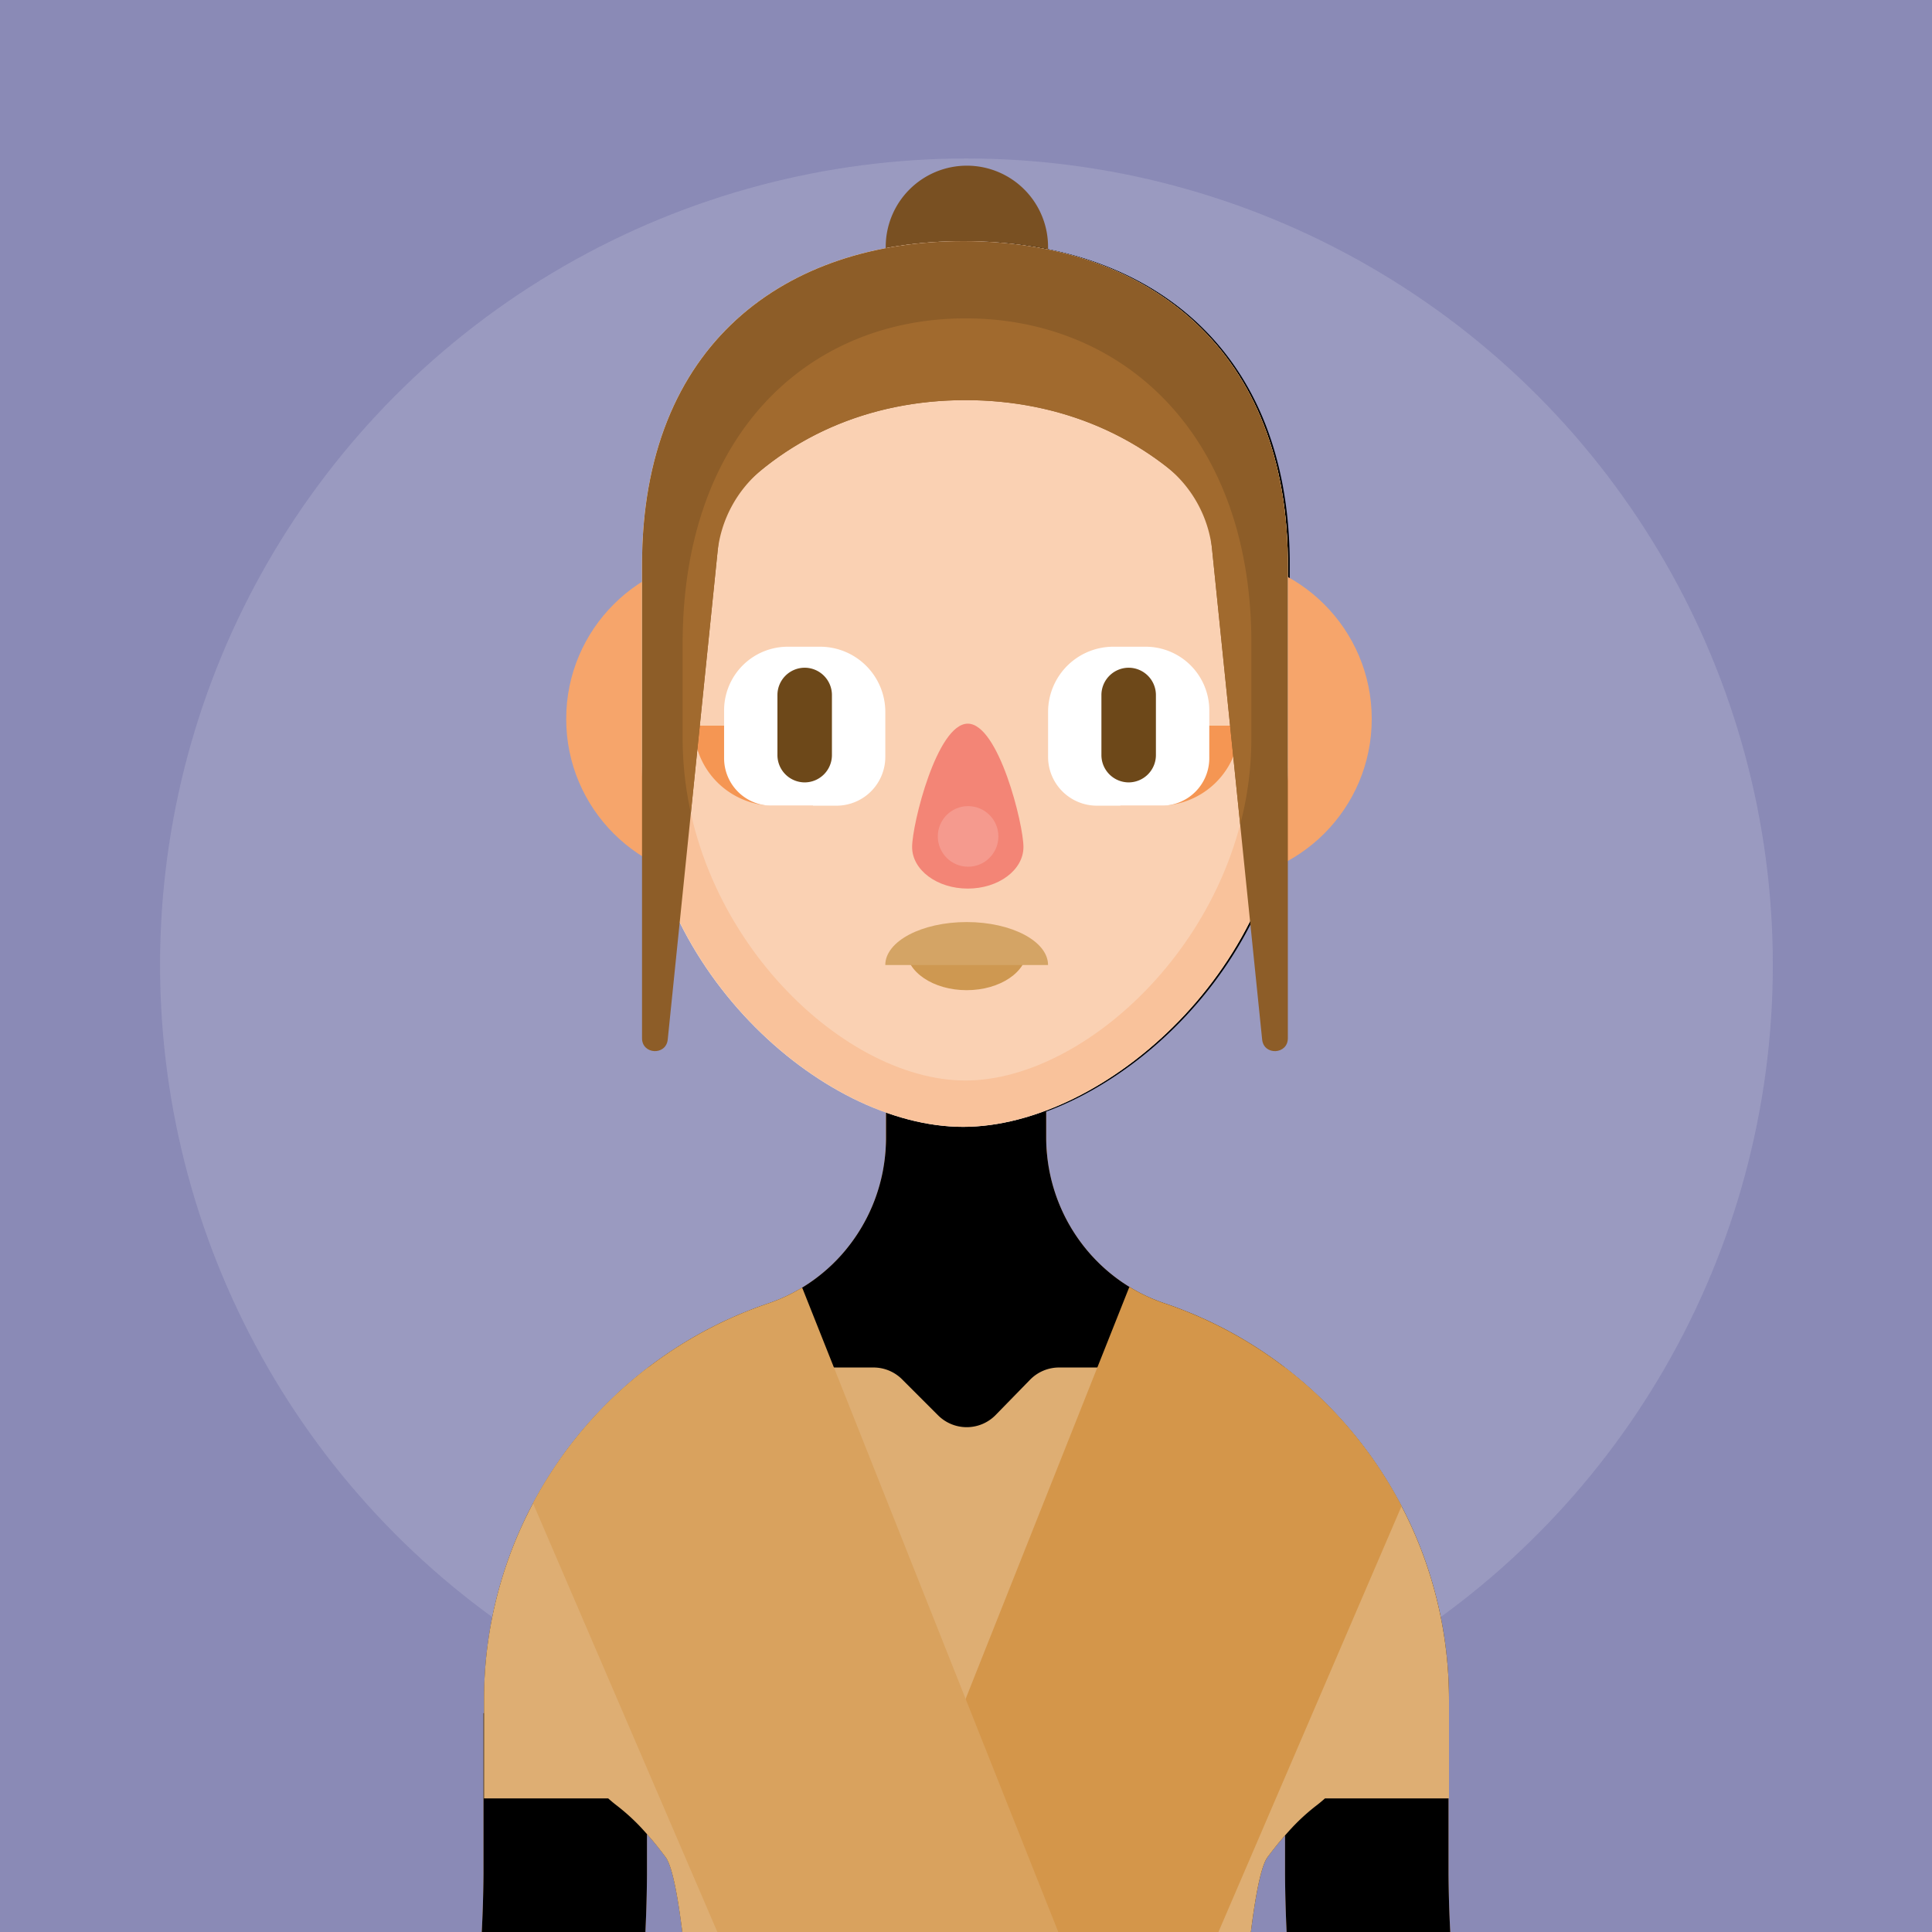 <svg xmlns="http://www.w3.org/2000/svg" id="swac-preview" viewBox="0 0 512 512" height="430px" width="430px" style="opacity: 1;">
	<g id="swac-helmet-dummy">
	</g>
	<g id="swac-background">
		<g class="swac-base">
			<rect class="col-obj" width="512" height="512" style="fill: rgb(138, 138, 182);">
			</rect>
			<circle class="light-obj" cx="256.118" cy="255.7" r="213.7" style="fill: rgb(154, 154, 192);">
			</circle>
		</g>
	</g>
	<g id="swac-helmet-rear">
		<g class="element-rear">
		</g>
	</g>
	<g id="swac-hair-rear">
		<g class="element-rear" style="display: block;">
			<path class="shadow-obj" d="M277.746,87.4h-43.02V65.417a21.51,21.51,0,0,1,21.51-21.511h0a21.511,21.511,0,0,1,21.51,21.511Z" style="fill: rgb(121, 80, 34);">
			</path>
		</g>
	</g>
	<g id="swac-bodies">
		<g id="swac-body">
			<path class="col-obj" d="M383.874,496.577V476.6H384V450.573a110.846,110.846,0,0,0-43.47-88.171h0l-.007-.005q-1.769-1.357-3.594-2.642l-.057-.041q-1.781-1.253-3.612-2.437l-.172-.112q-1.754-1.129-3.552-2.191c-.115-.068-.229-.138-.344-.206q-1.7-1-3.441-1.932c-.182-.1-.362-.2-.545-.3-1.091-.58-2.194-1.137-3.306-1.681-.252-.124-.5-.253-.754-.375-1.051-.5-2.114-.984-3.183-1.455-.315-.139-.625-.287-.941-.423-1.055-.453-2.123-.881-3.2-1.3-.327-.129-.649-.268-.978-.394q-2.09-.8-4.219-1.515-.855-.287-1.693-.606c-.188-.071-.372-.15-.559-.224-.368-.145-.736-.29-1.1-.444-.221-.094-.438-.195-.657-.292-.322-.143-.646-.285-.964-.435-.232-.11-.461-.226-.69-.339-.3-.147-.6-.294-.892-.447-.236-.123-.469-.251-.7-.378-.282-.153-.563-.306-.841-.464-.236-.135-.469-.274-.7-.413-.268-.16-.536-.32-.8-.484-.235-.146-.467-.3-.7-.447-.256-.166-.511-.333-.763-.5q-.348-.236-.691-.478-.368-.259-.73-.525-.343-.252-.68-.51t-.694-.541q-.338-.269-.671-.542c-.223-.184-.442-.371-.661-.558s-.441-.379-.658-.572-.418-.379-.625-.571-.436-.4-.649-.608c-.2-.19-.391-.385-.586-.578-.214-.214-.429-.426-.639-.644-.183-.19-.362-.385-.542-.578-.214-.229-.429-.457-.638-.691-.163-.182-.32-.368-.479-.552-.218-.251-.437-.5-.65-.757-.129-.155-.252-.315-.379-.472a46.431,46.431,0,0,1-3.328-4.687c-.075-.121-.153-.239-.227-.361-.205-.338-.4-.681-.6-1.024-.088-.154-.179-.305-.266-.46-.187-.334-.366-.674-.544-1.013-.088-.167-.178-.333-.264-.5-.172-.336-.337-.677-.5-1.018-.085-.176-.171-.351-.253-.528-.158-.34-.31-.683-.46-1.027-.079-.182-.159-.363-.237-.546-.146-.346-.286-.7-.424-1.046-.072-.183-.144-.367-.214-.551q-.2-.53-.388-1.066-.1-.278-.192-.558-.182-.542-.352-1.089-.085-.276-.167-.553-.165-.557-.317-1.119c-.048-.18-.094-.36-.141-.54-.1-.384-.194-.768-.282-1.155-.039-.172-.076-.344-.113-.516-.087-.4-.171-.8-.247-1.2-.03-.159-.057-.32-.086-.48-.075-.418-.148-.837-.212-1.258-.02-.135-.037-.271-.056-.406-.064-.448-.125-.9-.176-1.347-.01-.092-.018-.185-.027-.278-.053-.494-.1-.989-.139-1.487h0c-.086-1.158-.134-2.324-.134-3.5V249.994H234.8V301.5c0,1.149-.047,2.29-.129,3.424h0a46.779,46.779,0,0,1-.658,5.11l0,.022q-.149.8-.327,1.6l-.024.107q-.172.765-.369,1.521c-.014.055-.028.11-.043.165q-.195.737-.413,1.465l-.058.192q-.217.715-.457,1.421l-.073.213q-.24.7-.5,1.384c-.028.074-.057.147-.085.22q-.264.683-.548,1.358c-.03.071-.061.141-.092.212q-.29.677-.6,1.344c-.028.061-.058.121-.087.182-.214.453-.433.9-.661,1.349-.02.039-.041.077-.061.116a46.484,46.484,0,0,1-5.273,8.054c-.068.084-.134.17-.2.253-.25.3-.509.6-.767.9-.121.139-.239.28-.361.417-.237.266-.481.527-.725.788-.15.161-.3.324-.452.483-.232.241-.469.477-.706.714-.173.172-.345.345-.52.515-.23.222-.464.439-.7.656-.19.176-.38.352-.573.525-.23.206-.464.409-.7.61-.206.177-.412.352-.621.526q-.347.287-.7.567-.33.263-.665.52t-.7.528q-.351.258-.707.509t-.708.492c-.247.167-.5.331-.746.494s-.471.306-.709.455c-.261.163-.526.322-.791.48-.236.141-.471.282-.71.419-.275.157-.554.309-.832.461-.235.128-.469.258-.707.382-.293.153-.591.3-.888.446-.23.114-.459.231-.692.341-.316.15-.637.291-.957.434-.221.1-.439.2-.662.3-.359.153-.723.3-1.087.441-.19.075-.377.155-.568.228q-.837.319-1.69.608-2.12.714-4.2,1.514c-.341.131-.674.276-1.014.41-1.054.416-2.105.838-3.143,1.285-.321.139-.636.289-.955.431-1.057.468-2.11.944-3.149,1.443-.257.124-.509.255-.764.381-1.1.541-2.2,1.1-3.281,1.672-.18.1-.357.2-.536.294q-1.736.937-3.435,1.932c-.107.063-.213.128-.32.192q-1.8,1.067-3.562,2.2l-.137.09q-1.841,1.19-3.631,2.451l-.018.013a110.864,110.864,0,0,0-47.078,90.823V454h-.152v42.559c-.035,5.259-.195,10.4-.457,15.438h43.368c.235-4.984.384-10.047.418-15.212V486.045c1.59,1.8,3.336,3.907,4.976,6.157s3.115,9.615,4.392,19.8H331.5c1.276-10.184,2.742-17.536,4.391-19.8,1.532-2.1,3.154-4.072,4.658-5.792v10.377c.034,5.166.183,10.229.418,15.213h43.369C384.069,506.962,383.91,501.831,383.874,496.577Z" style="fill: rgb(249, 194, 155);">
			</path>
			<path class="shadow-obj" d="M277.252,301.426V249.994H234.8V301.5c0,1.347-.067,2.683-.18,4.007a50.439,50.439,0,0,0,42.884.728A46.866,46.866,0,0,1,277.252,301.426Z" style="fill: rgb(248, 179, 131);">
			</path>
			<path class="light-obj" d="M263.691,361.46H247.985a56.522,56.522,0,1,0,0,113.044h15.706a56.522,56.522,0,0,0,0-113.044Z" style="fill: rgb(250, 209, 179);">
			</path>
		</g>
		<g id="swac-clothes">
			<g class="swac-base">
				<path class="element-dummy" d="M383.874,496.577V476.6H384V450.573a110.846,110.846,0,0,0-43.47-88.171h0l-.007-.005q-1.769-1.357-3.594-2.642l-.057-.041q-1.781-1.253-3.612-2.437l-.172-.112q-1.754-1.129-3.552-2.191c-.115-.068-.229-.138-.344-.206q-1.7-1-3.441-1.932c-.182-.1-.362-.2-.545-.3-1.091-.58-2.194-1.137-3.306-1.681-.252-.124-.5-.253-.754-.375-1.051-.5-2.114-.984-3.183-1.455-.315-.139-.625-.287-.941-.423-1.055-.453-2.123-.881-3.2-1.3-.327-.129-.649-.268-.978-.394q-2.09-.8-4.219-1.515-.855-.287-1.693-.606c-.188-.071-.372-.15-.559-.224-.368-.145-.736-.29-1.1-.444-.221-.094-.438-.195-.657-.292-.322-.143-.646-.285-.964-.435-.232-.11-.461-.226-.69-.339-.3-.147-.6-.294-.892-.447-.236-.123-.469-.251-.7-.378-.282-.153-.563-.306-.841-.464-.236-.135-.469-.274-.7-.413-.268-.16-.536-.32-.8-.484-.235-.146-.467-.3-.7-.447-.256-.166-.511-.333-.763-.5q-.348-.236-.691-.478-.368-.259-.73-.525-.343-.252-.68-.51t-.694-.541q-.338-.269-.671-.542c-.223-.184-.442-.371-.661-.558s-.441-.379-.658-.572-.418-.379-.625-.571-.436-.4-.649-.608c-.2-.19-.391-.385-.586-.578-.214-.214-.429-.426-.639-.644-.183-.19-.362-.385-.542-.578-.214-.229-.429-.457-.638-.691-.163-.182-.32-.368-.479-.552-.218-.251-.437-.5-.65-.757-.129-.155-.252-.315-.379-.472a46.431,46.431,0,0,1-3.328-4.687c-.075-.121-.153-.239-.227-.361-.205-.338-.4-.681-.6-1.024-.088-.154-.179-.305-.266-.46-.187-.334-.366-.674-.544-1.013-.088-.167-.178-.333-.264-.5-.172-.336-.337-.677-.5-1.018-.085-.176-.171-.351-.253-.528-.158-.34-.31-.683-.46-1.027-.079-.182-.159-.363-.237-.546-.146-.346-.286-.7-.424-1.046-.072-.183-.144-.367-.214-.551q-.2-.53-.388-1.066-.1-.278-.192-.558-.182-.542-.352-1.089-.085-.276-.167-.553-.165-.557-.317-1.119c-.048-.18-.094-.36-.141-.54-.1-.384-.194-.768-.282-1.155-.039-.172-.076-.344-.113-.516-.087-.4-.171-.8-.247-1.2-.03-.159-.057-.32-.086-.48-.075-.418-.148-.837-.212-1.258-.02-.135-.037-.271-.056-.406-.064-.448-.125-.9-.176-1.347-.01-.092-.018-.185-.027-.278-.053-.494-.1-.989-.139-1.487h0c-.086-1.158-.134-2.324-.134-3.5v-6.842c32.36-11.992,64.543-48.516,64.543-91.407V148.053c-.75-57.669-39.421-84.132-86-84.132-47.052,0-85.222,26.993-85.222,85.877v53.379c0,43.147,31.916,79.848,64.236,91.617V301.5c0,1.149-.047,2.29-.129,3.424h0a46.779,46.779,0,0,1-.658,5.11l0,.022q-.149.8-.327,1.6l-.024.107q-.172.765-.369,1.521c-.014.055-.028.11-.043.165q-.195.737-.413,1.465l-.058.192q-.217.715-.457,1.421l-.073.213q-.24.7-.5,1.384c-.028.074-.057.147-.085.22q-.264.683-.548,1.358c-.03.071-.061.141-.092.212q-.29.677-.6,1.344c-.028.061-.058.121-.087.182-.214.453-.433.9-.661,1.349-.02.039-.041.077-.061.116a46.484,46.484,0,0,1-5.273,8.054c-.068.084-.134.17-.2.253-.25.3-.509.6-.767.9-.121.139-.239.28-.361.417-.237.266-.481.527-.725.788-.15.161-.3.324-.452.483-.232.241-.469.477-.706.714-.173.172-.345.345-.52.515-.23.222-.464.439-.7.656-.19.176-.38.352-.573.525-.23.206-.464.409-.7.61-.206.177-.412.352-.621.526q-.347.287-.7.567-.33.263-.665.52t-.7.528q-.351.258-.707.509t-.708.492c-.247.167-.5.331-.746.494s-.471.306-.709.455c-.261.163-.526.322-.791.48-.236.141-.471.282-.71.419-.275.157-.554.309-.832.461-.235.128-.469.258-.707.382-.293.153-.591.3-.888.446-.23.114-.459.231-.692.341-.316.15-.637.291-.957.434-.221.1-.439.2-.662.3-.359.153-.723.3-1.087.441-.19.075-.377.155-.568.228q-.837.319-1.69.608-2.12.714-4.2,1.514c-.341.131-.674.276-1.014.41-1.054.416-2.105.838-3.143,1.285-.321.139-.636.289-.955.431-1.057.468-2.11.944-3.149,1.443-.257.124-.509.255-.764.381-1.1.541-2.2,1.1-3.281,1.672-.18.1-.357.2-.536.294q-1.736.937-3.435,1.932c-.107.063-.213.128-.32.192q-1.8,1.067-3.562,2.2l-.137.09q-1.841,1.19-3.631,2.451l-.018.013a110.864,110.864,0,0,0-47.078,90.823V454h-.152v42.559c-.035,5.259-.195,10.4-.457,15.438h43.368c.235-4.984.384-10.047.418-15.212V486.045c1.59,1.8,3.336,3.907,4.976,6.157s3.115,9.615,4.392,19.8H331.5c1.276-10.184,2.742-17.536,4.391-19.8,1.532-2.1,3.154-4.072,4.658-5.792v10.377c.034,5.166.183,10.229.418,15.213h43.369C384.069,506.962,383.91,501.831,383.874,496.577Z" data-default-color="#deae73">
				</path>
				<path class="col-obj" d="M384,450.573a110.846,110.846,0,0,0-43.47-88.171H280.664a10.73,10.73,0,0,0-7.68,3.236l-9.116,9.343a10.73,10.73,0,0,1-15.267.094l-9.53-9.53a10.73,10.73,0,0,0-7.587-3.143H171.756a110.828,110.828,0,0,0-43.489,88.171V476.6h32.917c.661.585,1.336,1.156,2.034,1.7a54.821,54.821,0,0,1,6.554,5.9,91.247,91.247,0,0,1,6.649,8.009c1.649,2.263,3.115,9.615,4.392,19.8H331.5c1.276-10.184,2.742-17.536,4.391-19.8a91.264,91.264,0,0,1,6.65-8.009,54.743,54.743,0,0,1,6.555-5.9c.7-.546,1.373-1.117,2.034-1.7H384Z" style="fill: #deae73">
				</path>
				<path class="shadow-obj-2x" d="M308.631,345.392a45.529,45.529,0,0,1-9.223-4.3h-.135L231.349,512H322.9l48.524-112.862A110.787,110.787,0,0,0,308.631,345.392Z" style="fill: rgb(212, 150, 74);">
				</path>
				<path class="shadow-obj" d="M212.576,341.21a45.438,45.438,0,0,1-9.087,4.233,110.768,110.768,0,0,0-62.233,52.936L190.105,512h90.35Z" style="fill: rgb(217, 162, 94);">
				</path>
			</g>
		</g>
	</g>
	<g id="swac-faces">
		<g id="swac-ears">
			<g class="swac-base" style="display: block;">
				<g class="ears-right">
					<circle class="shadow-obj-2x" cx="320.577" cy="190.528" r="42.948" style="fill: rgb(246, 165, 107);">
					</circle>
				</g>
				<g class="ears-left">
					<circle class="shadow-obj-2x" cx="192.998" cy="190.528" r="42.949" style="fill: rgb(246, 165, 107);">
					</circle>
				</g>
				<path class="element-dummy" d="M341.293,148c-.75-57.642-39.4-84.092-85.964-84.092-47.029,0-85.183,26.98-85.183,85.836V203.1c0,52.54,47.345,95.528,85.09,95.528s86.056-42.988,86.056-95.528Z" style="fill: #fff">
				</path>
			</g>
		</g>
		<g id="swac-face">
			<g class="swac-base">
				<path class="col-obj" d="M341.293,148c-.75-57.642-39.4-84.092-85.964-84.092-47.029,0-85.183,26.98-85.183,85.836V203.1c0,52.54,47.345,95.528,85.09,95.528s86.056-42.988,86.056-95.528Z" style="fill: rgb(249, 194, 155);">
				</path>
				<path class="light-obj" d="M331.616,168.878c-.659-54.626-34.7-84.507-75.7-84.507-41.414,0-75.011,30.382-75.011,86.159v25.287c0,49.791,41.69,90.529,74.929,90.529s75.78-40.739,75.78-90.529Z" style="fill: rgb(250, 209, 179);">
				</path>
			</g>
		</g>
		<g id="swac-mouth">
			<g class="swac-base">
				<path class="shadow-obj" d="M240.158,251.575c0,5.983,7.172,10.832,16.02,10.832s16.021-4.85,16.021-10.832Z" style="fill: rgb(206, 152, 81);">
				</path>
				<path class="col-obj" d="M256.178,244.354c-11.911,0-21.567,5.1-21.567,11.392h43.134C277.746,249.454,268.09,244.354,256.178,244.354Z" style="fill: rgb(212, 164, 101);">
				</path>
			</g>
		</g>
		<g id="swac-facialhair">
		</g>
		<g id="swac-nose">
			<g class="swac-base">
				<path class="shadow-obj-2x" d="M271.225,224.469c0,6.085-6.6,11.017-14.752,11.017s-14.752-4.932-14.752-11.017,6.6-32.691,14.752-32.691S271.225,218.385,271.225,224.469Z" style="fill: rgb(243, 133, 118);">
				</path>
				<circle class="shadow-obj" cx="256.556" cy="221.66" r="8.028" style="fill: rgb(245, 154, 142);">
				</circle>
			</g>
		</g>
		<g id="swac-eyes">
			<g id="swac-eye">
				<g class="swac-base">
					<g class="eye-left">
						<path class="hair-obj" d="M183.867,192.307H226.93L215.4,213.512H205.073A21.205,21.205,0,0,1,183.867,192.307Z" style="fill: rgb(245, 150, 83);">
						</path>
						<path class="white-obj" d="M204.824,171.388h17.2a12.582,12.582,0,0,1,12.582,12.582v12.669a16.873,16.873,0,0,1-16.873,16.873h-8.56a17.292,17.292,0,0,1-17.292-17.292v-11.9A12.938,12.938,0,0,1,204.824,171.388Z" transform="translate(426.498 384.9) rotate(180)" style="fill: #fff">
						</path>
						<path class="col-obj" d="M213.249,207.342h0a7.242,7.242,0,0,0,7.221-7.221V184.175a7.242,7.242,0,0,0-7.221-7.221h0a7.243,7.243,0,0,0-7.221,7.221V200.12A7.243,7.243,0,0,0,213.249,207.342Z" style="fill: rgb(109, 72, 25);">
						</path>
					</g>
					<g class="eye-right">
						<path class="hair-obj" d="M328.49,192.307H285.428l11.534,21.206h10.322A21.205,21.205,0,0,0,328.49,192.307Z" style="fill: rgb(245, 150, 83);">
						</path>
						<path class="white-obj" d="M295.037,171.388H303.6a16.874,16.874,0,0,1,16.874,16.874V200.93a12.583,12.583,0,0,1-12.583,12.583h-17.2a12.938,12.938,0,0,1-12.938-12.938v-11.9A17.291,17.291,0,0,1,295.037,171.388Z" style="fill: #fff">
						</path>
						<path class="col-obj" d="M299.108,207.342h0a7.243,7.243,0,0,1-7.221-7.221V184.175a7.243,7.243,0,0,1,7.221-7.221h0a7.243,7.243,0,0,1,7.221,7.221V200.12A7.243,7.243,0,0,1,299.108,207.342Z" style="fill: rgb(109, 72, 25);">
						</path>
					</g>
				</g>
			</g>
		</g>
		<g id="swac-hair-front">
			<g class="element-front" style="display: block;">
				<path class="col-obj" d="M255.329,63.91c-47.029,0-85.183,26.98-85.183,85.836v125.4c0,4.326,6.37,4.65,6.81.347l14.369-140.655c16.027-18.9,39-28.8,64.534-28.8,25.1,0,47.955,9.582,64.161,27.868l14.463,141.59c.44,4.3,6.81,3.979,6.81-.347V148C340.543,90.36,301.89,63.91,255.329,63.91Z" style="fill: rgb(141, 93, 40);">
				</path>
				<path class="light-obj" d="M255.918,84.371c-41.414,0-75.011,30.382-75.011,86.159v25.287a90.564,90.564,0,0,0,2.185,19.614l7.033-68.86A32.868,32.868,0,0,1,202,124.371c14.862-12.074,33.551-18.336,53.86-18.336,19.807,0,38.22,5.969,53.069,17.475a32.682,32.682,0,0,1,12.336,22.568l7.4,72.424a89.43,89.43,0,0,0,2.955-22.684v-26.94C330.957,114.251,296.918,84.371,255.918,84.371Z" style="fill: rgb(161, 106, 46);">
				</path>
			</g>
		</g>
		<g id="swac-helmet-front">
			<g class="element-front">
			</g>
		</g>
		<g id="swac-glasses">
		</g>
	</g>
	<g id="swac-weapon">
	</g>
	<defs id="defs">
		<defs class="fragmentclippath">
			<clipPath class="clippath-face" id="clippath-face" data-clip="face">
				<path class="col-obj" d="M341.293,148c-.75-57.642-39.4-84.092-85.964-84.092-47.029,0-85.183,26.98-85.183,85.836V203.1c0,52.54,47.345,95.528,85.09,95.528s86.056-42.988,86.056-95.528Z" style="fill: #f9b382">
				</path>
				<path class="light-obj" d="M331.616,168.878c-.659-54.626-34.7-84.507-75.7-84.507-41.414,0-75.011,30.382-75.011,86.159v25.287c0,49.791,41.69,90.529,74.929,90.529s75.78-40.739,75.78-90.529Z" style="fill: #fcc39d">
				</path>
			</clipPath>
		</defs>
	</defs>
	<desc>
		Created with Snap
	</desc>
</svg>
